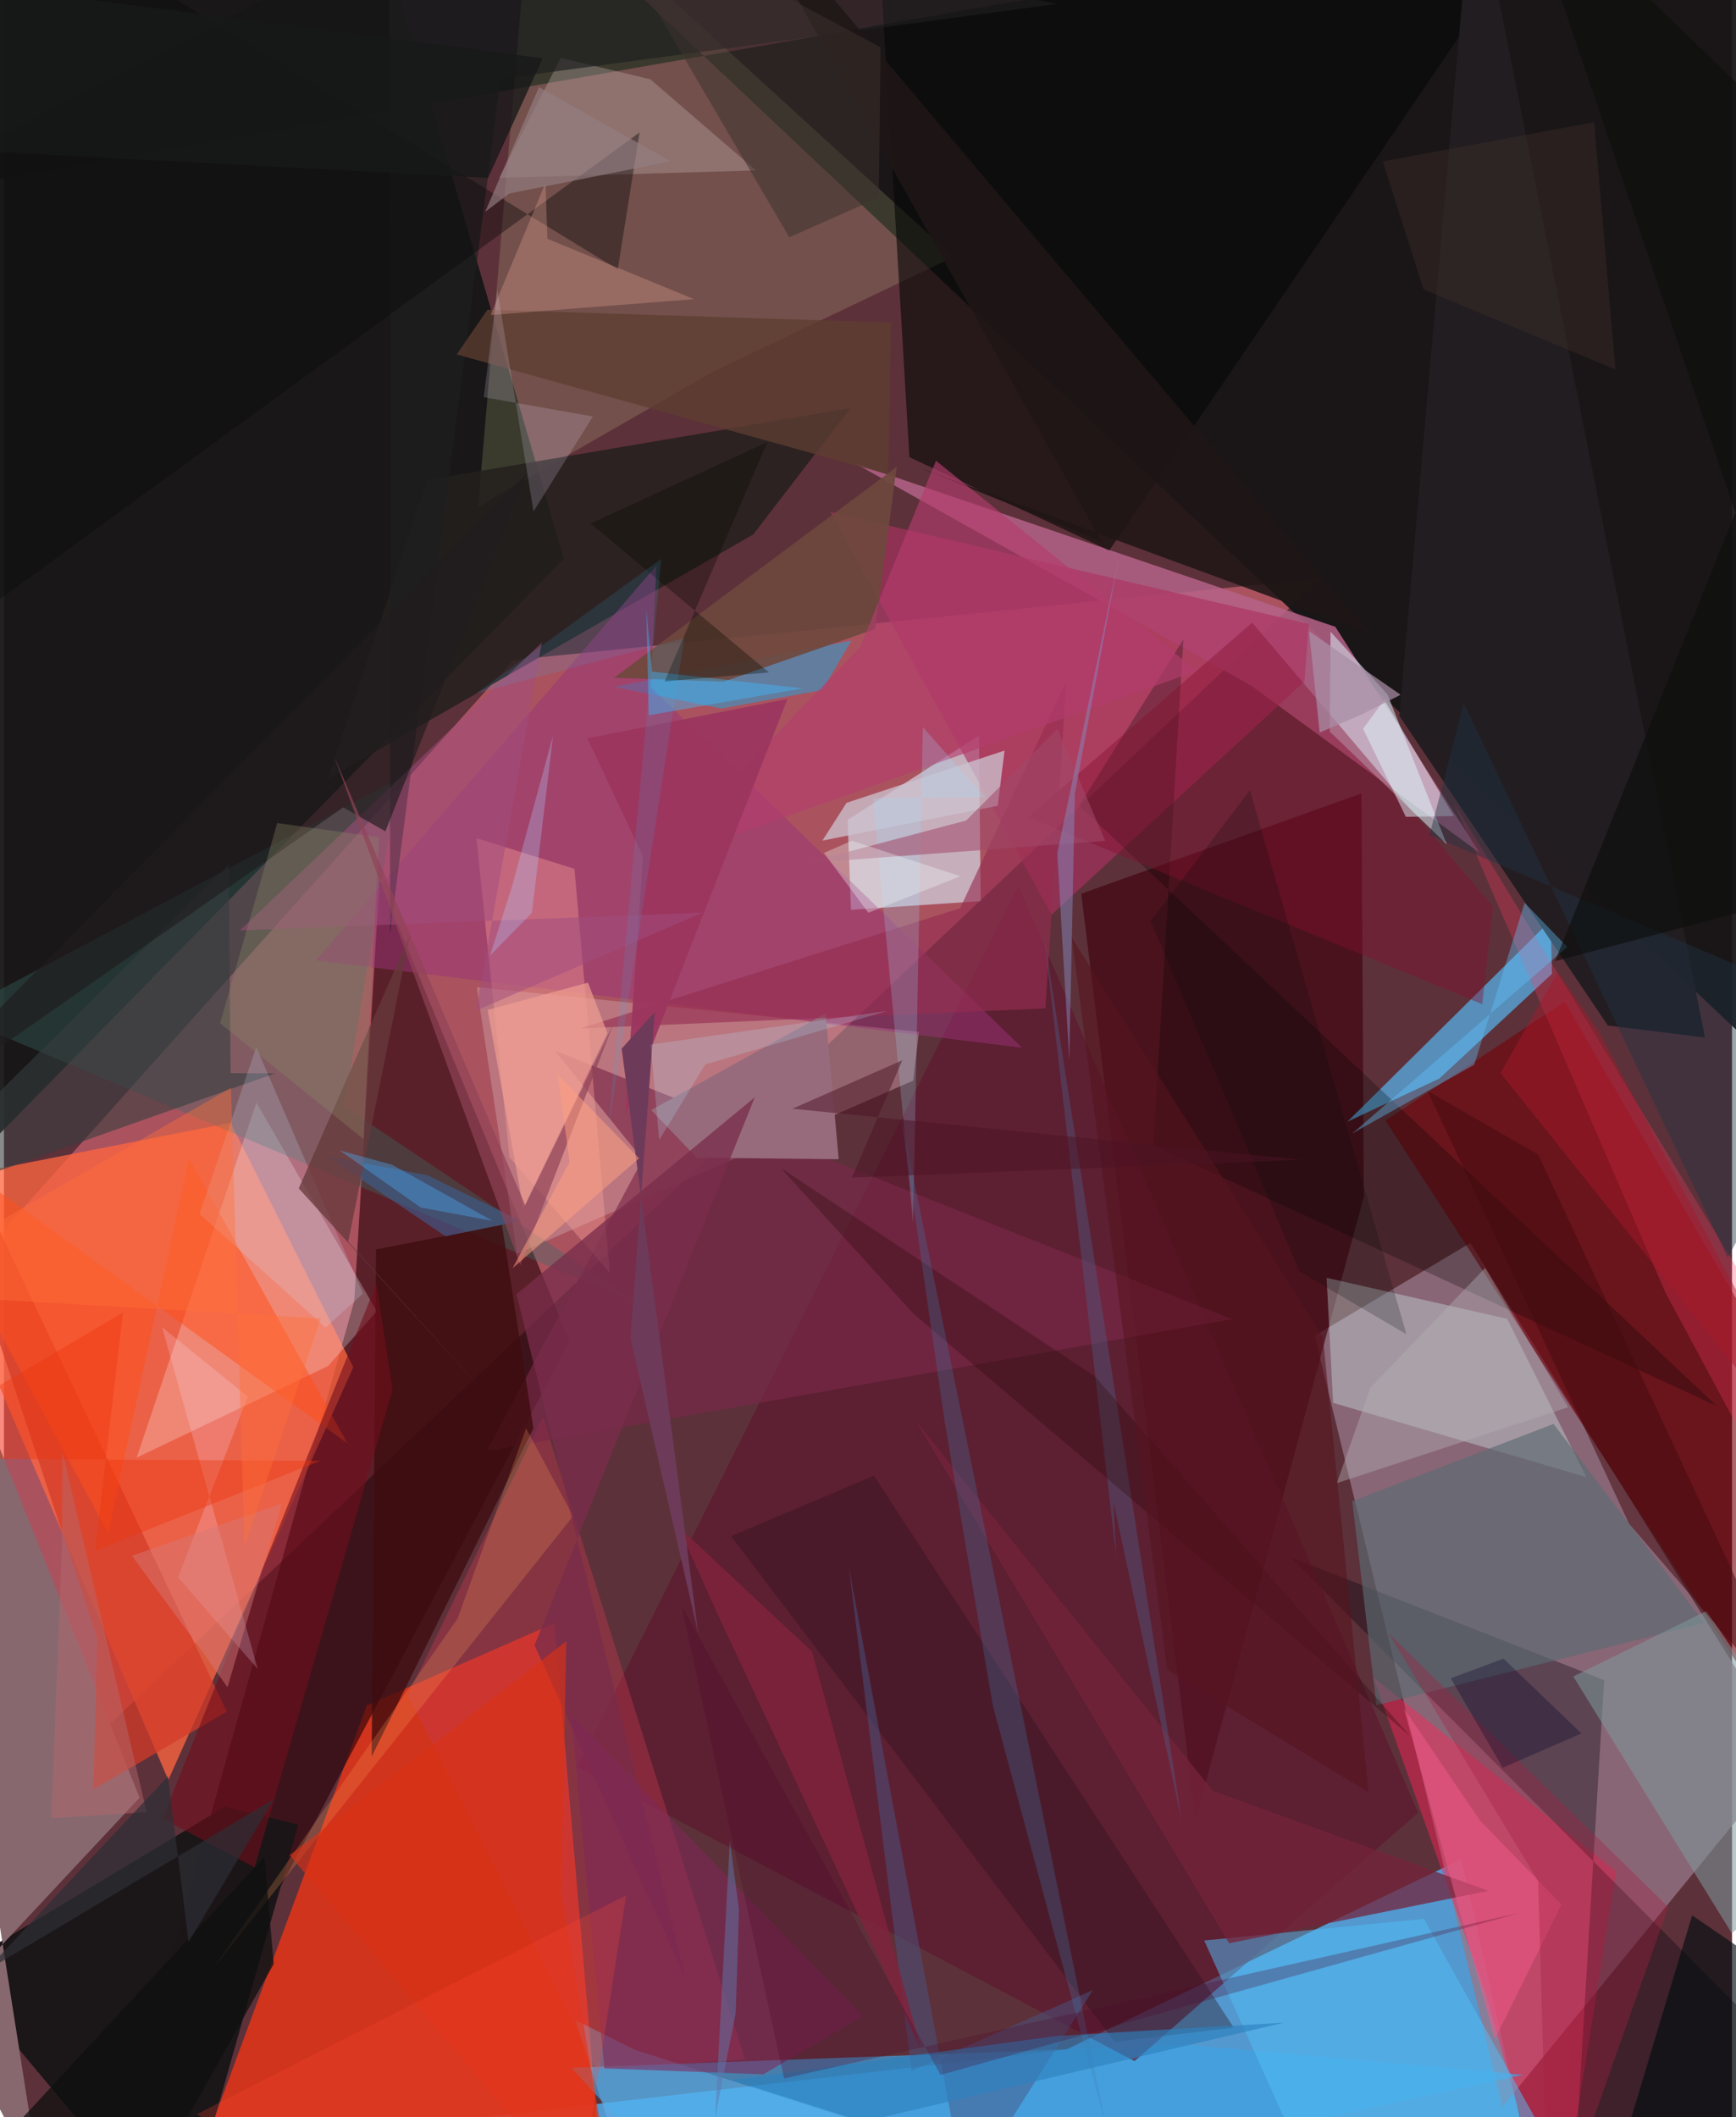 <svg xmlns="http://www.w3.org/2000/svg" width="228" height="278" viewBox="0 0 836 1024"><path fill="#5d313a" d="M0 0h836v1024H0z"/><path fill="#50b7fc" fill-opacity=".769" d="M225.78 1024.704l514.316 29.58-35.114-155.041-191.116 92.065z"/><path fill="#fe788a" fill-opacity=".475" d="M-29.482 627.688l-1.13 283.555 667.614-631.51-390.552 39.465z"/><path fill="#161515" fill-opacity=".937" d="M898 554.625L847.768-62-62 97.085 244.159-62z"/><path fill="#161716" fill-opacity=".949" d="M-22.113-62l-28.7 660.023 321.72-327.82-88.5-302.432z"/><path fill="#dc351b" fill-opacity=".91" d="M292.141 1086l-25.865-300.898-90.75 39.787L79.106 1086z"/><path fill="#967688" fill-opacity=".765" d="M709.397 601.196l-75.29 44.84 90.8 372.964 139.056-170.175z"/><path fill="#2c020b" fill-opacity=".631" d="M273.63 648.637L181.657 425.8l-12.194 203.427L41.967 1086z"/><path fill="#ff6640" fill-opacity=".761" d="M109.675 543.031L-43.947 573.28 79.52 860.889l89.47-199.647z"/><path fill="#b46388" fill-opacity=".855" d="M713.875 412.456L603.377 331.61 412.118 224.311l231.973 78.863z"/><path fill="#420511" fill-opacity=".69" d="M521.15 432.25l55.316 448.035 81.395-301.51-1.124-195.02z"/><path fill="#d8e6f4" fill-opacity=".616" d="M408.112 396.55l63.579-40.798.816 80.084-62.742 4.209z"/><path fill="#1b1618" fill-opacity=".988" d="M84.98 1084.018l-109.704-131.06 131.698-79.184 35.442 8.749z"/><path fill="#ebf7a6" fill-opacity=".161" d="M459.4 124.29l-116.43 55.534-113.589 65.283L255.636-62z"/><path fill="#ca989f" fill-opacity=".502" d="M442.648 499.07L228.74 477.447l19.48 128.944 191.665-83.745z"/><path fill="#54bdfb" fill-opacity=".659" d="M748.27 445.11l.61 25.912-54.495 50.631-44.482 20.888z"/><path fill="#fd245a" fill-opacity=".463" d="M779.867 905.169L751.047 1086l-34.004-120.964-54.67-153.909z"/><path fill="#080908" fill-opacity=".62" d="M438.048 221.14l96.665 45.107L753.037-54.24 421.217-62z"/><path fill="#730009" fill-opacity=".596" d="M886.178 711.503L898 896.27 668.309 541.969l86.773-57.538z"/><path fill="#3fa3e3" fill-opacity=".675" d="M573.266 989.05l-298.689 11.043L352.476 1086l382.561-82.477z"/><path fill="#00000b" fill-opacity=".329" d="M622.188 753.048l151.94 59.555-12.964 216.27 136.836.92z"/><path fill="#dafefd" fill-opacity=".322" d="M643.015 678.518l122.505 35.904-38.313-76.541-87.337-19.843z"/><path fill="#24201e" fill-opacity=".863" d="M156.781 376.643l48.001-144.521 204.64-34.674-46.978 61.089z"/><path fill="#87686f" d="M-62 550.59l79.775 506.569-46.342-86.911 94.164-100.755z"/><path fill="#dbebf5" fill-opacity=".545" d="M641.395 353.843l.382-48.296 27.553 30.343 28.641 72.428z"/><path fill="#fff2f3" fill-opacity=".263" d="M64.194 705l57.945-171.658 58.213 100.864-23.57 26.5z"/><path fill="#5e142d" fill-opacity=".604" d="M277.296 854.68l269.662 142.241 137.15-120.158-193.403-448.509z"/><path fill="#3a6b67" fill-opacity=".357" d="M308.371 631.291L-24.842 490.848 191.021 376.35l-26.454 158.799z"/><path fill="#c93b51" fill-opacity=".38" d="M358.465 996.079l-97.727-310.693-65.322 134.426 91.196 180.974z"/><path fill="#ad3261" fill-opacity=".631" d="M631.25 301.803l-231.452-54.182 107.016 194.78 122.35-112.846z"/><path fill="#27a1d7" fill-opacity=".533" d="M395.971 333.7l-48.984 8.99-51.78-10.477 114.745-22.365z"/><path fill="#792948" fill-opacity=".651" d="M266.488 508.182l42.497 52.574-75.512 141.126 360.775-63.843z"/><path fill="#231e22" fill-opacity=".992" d="M675.064 346.27L775.894 496l46.999 5.805L710.926-62z"/><path fill="#d43c29" fill-opacity=".745" d="M-62 468.557l107.16 323.87-1.948 73.097 64.568-37.645z"/><path fill="#000402" fill-opacity=".263" d="M828.629 680.04L520.154 389.678l50.414-80.39-14.553 244.701z"/><path fill="#ff3a62" fill-opacity=".278" d="M803.8 625.18l91.708 170.784 2.492-84.79-196.608-322.958z"/><path fill="#5b6b73" fill-opacity=".647" d="M822.566 785.042L663.95 824.754l-11.68-98.713 97.389-37.33z"/><path fill="#9b3478" fill-opacity=".494" d="M492.556 506.772L312.82 332.304l2.821-58.743-164.742 190.97z"/><path fill="#ffa69c" fill-opacity=".369" d="M275.988 420.225l-47.433-14.856 16 154.347 48.55 55.908z"/><path fill="#d0bdc1" fill-opacity=".302" d="M312.728 38.36l51.084 44.071-124.224 3.619 29.773-58.044z"/><path fill="#51bdf8" fill-opacity=".506" d="M580.632 938.55L647.107 1086h128.024l-88.192-157.933z"/><path fill="#7f9a9c" fill-opacity=".549" d="M835.8 934.951l62.2-47.063-74.386-108.707-64.419 31.657z"/><path fill="#3d0c0f" fill-opacity=".784" d="M180.011 604.293l60.905-11.868 15.219 98.398-78.258 158.796z"/><path fill="#1e1f20" fill-opacity=".671" d="M186.556-62l322.93 63.888-269.233 36.218-53.455 413.26z"/><path fill="#74233b" fill-opacity=".741" d="M592.714 939.909L440.836 686.864 584.86 866.198l133.253 48.334z"/><path fill="#ff4f1b" fill-opacity=".522" d="M-62 533.404L50.35 741.475l39.16-181.192 76.685 137.873z"/><path fill="#6d483e" fill-opacity=".914" d="M348.125 329.696l73.277-25.434 10.496-78.483-136.764 102.042z"/><path fill="#710e1b" fill-opacity=".592" d="M121.254 903.142l-44.566-23.59 103.526-258.74 7.781 51.37z"/><path fill="#2d121e" fill-opacity=".361" d="M351.772 742.988l69.085-29.236 174.074 266.952-57.599 6.829z"/><path fill="#85102d" fill-opacity=".404" d="M720.346 438.493l-5.224 47.184-219.58-90.4 108.31-94.165z"/><path fill="#0a0c0c" fill-opacity=".412" d="M296.932 130.316l10.569-66.26L-62 333.634-17.637-62z"/><path fill="#976b7c" d="M335.166 559.95l-22.059-23.032 84.36-46.743 6.365 70.498z"/><path fill="#1f1616" fill-opacity=".875" d="M660.236 306.076L349.416-62l181.487 323.833-87.2-35.314z"/><path fill="#373d3e" fill-opacity=".596" d="M109.634 519.036l-.815-100.968L-62 587.396l193.134-68.245z"/><path fill="#020d10" fill-opacity=".639" d="M898 982.041l-81.315-55.665-29.38 97.736L755.642 1086z"/><path fill="#485584" fill-opacity=".486" d="M439.015 1001.593l87.73-39.036L465 1060.482l-56.184-301.974z"/><path fill="#ccc1cf" fill-opacity=".765" d="M395.953 406.57l11.668-18.263 76.438-25.292-3.305 26.71z"/><path fill="#962d51" fill-opacity=".624" d="M503.84 487.732l-224.963 9.676 183.706-58.15 51.364-109.943z"/><path fill="#b33d6d" fill-opacity=".643" d="M577.187 324.545L450.883 222.822l-36.739 90.255-101.166 105.075z"/><path fill="#3b6198" fill-opacity=".565" d="M213.649 597.96l-57.402-38.746 48.595 9.2 44.965 22.028z"/><path fill="#ffa259" fill-opacity=".224" d="M100.629 952.852l174.7-219.588-22.732-42.408-33.109 91.955z"/><path fill="#cfe3ff" fill-opacity=".2" d="M173.655 625.66l-18.09 16.431-60.969-54.98 27.465-80.603z"/><path fill="#5d3d30" fill-opacity=".769" d="M233.89 149.8l-14.843 21.618 208.698 58.07 1.469-73.493z"/><path fill="#eba999" fill-opacity=".298" d="M235.426 152.363l98.444-7.653-70.96-29.232-.938-27.015z"/><path fill="#4e577e" fill-opacity=".447" d="M538.084 752.677l-34.97-300.19 66.737 428.494-33.097-154.425z"/><path fill="#5fc5ff" fill-opacity=".38" d="M652.265 548.25l59.023-33.287 24.384-78.301 20.612 21.356z"/><path fill="#7f233d" fill-opacity=".831" d="M345.603 781.48l-19.608-43.39 64.955 60.744 52.715 192.355z"/><path fill="#fae2fe" fill-opacity=".204" d="M117.972 675.489L84.28 762.884l38.49 44.365-46.254-165.292z"/><path fill="#e4f8ff" fill-opacity=".475" d="M701.407 394.658l-23.203.423-20.7-42.596 10.255-13.957z"/><path fill="#6ec6ff" fill-opacity=".341" d="M563.485 1073.98l-263.822-24.7-23.204-72.187 28.814 14.365z"/><path fill="#792d4b" fill-opacity=".769" d="M247.933 625.944l115.288-95.212-106.544 264.99 73.693 163.074z"/><path fill="#ef5b86" fill-opacity=".545" d="M714.054 880.493l-36.812-54.266 43.98 160.15 32.266-65.234z"/><path fill="#2c81bf" fill-opacity=".635" d="M509.541 984.674l-157.582 21.371 63.66 20.208 203.582-47.965z"/><path fill="#b3b0b7" fill-opacity=".408" d="M644.804 717.338l16.195-46.151 55.562-57.942 40.11 67.376z"/><path fill="#9c365f" fill-opacity=".965" d="M300.508 539.081l78.504-201.018-96.782 19.034 26.957 57.193z"/><path fill="#a22241" fill-opacity=".369" d="M747.332 1086l-5.16-176.192-72.207-119.756 135.23 132.346z"/><path fill="#802857" fill-opacity=".565" d="M274.414 829.954l16.049 170.453 76.923 2.884 48.08-28.17z"/><path fill="#a24d7d" fill-opacity=".514" d="M337.889 441.408l-109.513 47.404L260.18 310.85 114.152 449.995z"/><path fill="#1e3443" fill-opacity=".435" d="M706.282 340.213l127.612 268.033L898 492.077 689.635 403.84z"/><path fill="#2e0a0d" fill-opacity=".329" d="M439.953 635.4l240.23 204.241-152.638-174.13-151.898-100.729z"/><path fill="#3cb9fd" fill-opacity=".427" d="M311.913 345.966l-1.176-51.528 2.756 30.394 72.875 8.102z"/><path fill="#65393c" fill-opacity=".761" d="M142.608 574.79l93.803 102.99-69.87-77.205 29.905-148.402z"/><path fill="#440a0e" fill-opacity=".51" d="M871.818 836.488l-85.707-99.615-97.387-209.231 53.544 30.889z"/><path fill="#d83217" fill-opacity=".647" d="M269.63 915.603L298.377 1086 138.212 897.291l133.806-103.465z"/><path fill="#3b322e" fill-opacity=".525" d="M379.926 114.775L281.155-53.776l142.922 76.698-.886 72.673z"/><path fill="#f09f92" fill-opacity=".686" d="M251.282 584.41l40.634-84.794-9.369-24.337-48.559 13.166z"/><path fill="#211c1e" fill-opacity=".655" d="M-62 548.45l314.837-319.306-68.318 172.942-20.398-11.57z"/><path fill="#a1e1ff" fill-opacity=".216" d="M444.53 351.692l29.936 33.891-54.095.414 19.436 205.33z"/><path fill="#ecddfc" fill-opacity=".184" d="M256.184 247.396l-17.478-107.153-6.616 51.86 52.798 9.345z"/><path fill="#56131e" fill-opacity=".58" d="M660.156 866.881l-22.1-220.181-121.507-193.241 46.206 354.21z"/><path fill="#070900" fill-opacity=".337" d="M319.618 329.565l50.438-4.34-86.215-72.029 85.445-39.419z"/><path fill="#a1496a" fill-opacity=".553" d="M465.483 396.878l44.15-44.41 23.119 54.251-145.219 10.745z"/><path fill="#3d7fb8" fill-opacity=".259" d="M478.348 824.786l-23.334-137.538-21.428-149.054 100 491.932z"/><path fill="#000d0b" fill-opacity=".208" d="M678.473 645.319l-75.727-263.148-48.008 63.288 71.976 169.508z"/><path fill="#0e0f0f" fill-opacity=".737" d="M130.514 949.903l-44.091 78.338-101.363 21.904 140.946-152.028z"/><path fill="#868cc2" fill-opacity=".475" d="M509.566 412.742l5.808 100.02 2.725-129.025 21.055-113.191z"/><path fill="#4c1426" fill-opacity=".494" d="M434.588 512.83l-24.363 56.73 217.36-8.614-246.153-24.698z"/><path fill="#b0caff" fill-opacity=".302" d="M235.148 462.194l10.61-33.403 19.907-73.159-10.26 85.884z"/><path fill="#6e3a59" d="M298.835 507.179L335.9 790.254l-32.85-143.198 11.827-157.649z"/><path fill="#8a8768" fill-opacity=".333" d="M132.188 398.094l49.327 6.878-7.593 145.923-69.378-55.937z"/><path fill="#b6e2fb" fill-opacity=".216" d="M316.988 551.357l-4.109-46.17 114.432-16.24-88.04 25.914z"/><path fill="#ff4832" fill-opacity=".231" d="M301.022 916.664l-207.55 105.833 58.54 40.88 125.35 5.47z"/><path fill="#ee340c" fill-opacity=".376" d="M57.567 634.854L-62 705.284l214.989 1.27-108.916 43.575z"/><path fill="#49abf5" fill-opacity=".388" d="M162.393 556.438l25.424 6.914 48.584 27.133-34.736-6.452z"/><path fill="#d57a79" fill-opacity=".455" d="M61.956 752.487l72.38-25.216-26.204 88.805-13.458-19.068z"/><path fill="#0d0e0d" fill-opacity=".608" d="M898 425.91l-147.625 38.972L898 97.84 732.52-62z"/><path fill="#914456" fill-opacity=".686" d="M252.181 582.95l42.718-87.862-45.118 116.778-90.046-246.05z"/><path fill="#f2fefa" fill-opacity=".325" d="M410.24 406.633l-13.53 5.892 21.433 28.966 44.543-17.689z"/><path fill="#43312b" fill-opacity=".349" d="M779.587 178.724l-92.846-38.736-19.735-61.932 102.28-18.964z"/><path fill="#33b2f6" fill-opacity=".129" d="M292.11 548.238l37.022-239.587-100.807 26.75 89.665-65.103z"/><path fill="#5e77ab" fill-opacity=".49" d="M353.998 973.688l-9.974 50.685 7.138-134.146 4.44 33.404z"/><path fill="#4f0829" fill-opacity=".275" d="M377.396 1005.279l355.726-80.059-280.028 78.34-125.351-227.2z"/><path fill="#090628" fill-opacity=".31" d="M763.17 838.413l-37.74-36.184-25.51 9.51 25.137 43.246z"/><path fill="#b4686c" fill-opacity=".471" d="M28.048 748.203l-5.162 131.19 46.125-2.912-40.698-174.195z"/><path fill="#947e81" fill-opacity=".659" d="M322.632 78.023L258.81 42.127l-26 60.326 11.684-8.867z"/><path fill="#2d2e36" fill-opacity=".694" d="M89.3 939.25l-9.95-80.122-88.363 94.287 139.651-83.258z"/><path fill="#171918" fill-opacity=".792" d="M260.616 28.207l-26.431 57.875L-62 70.393v-83.938z"/><path fill="#a7192a" fill-opacity=".443" d="M771.518 498.871L898 736.763 723.943 518.95l27.638-48.696z"/><path fill="#a98ea6" fill-opacity=".718" d="M657.26 345.365l-20.751 8.929-5.133-48.989 44.274 30.738z"/><path fill="#fea081" fill-opacity=".522" d="M307.276 560.228l-39.318-40.42 5.661 42.18-27.558 51.375z"/><path fill="#ff6f3a" fill-opacity=".408" d="M153.32 637.678L-62 625.27l171.823-99.161 6.521 222.055z"/></svg>